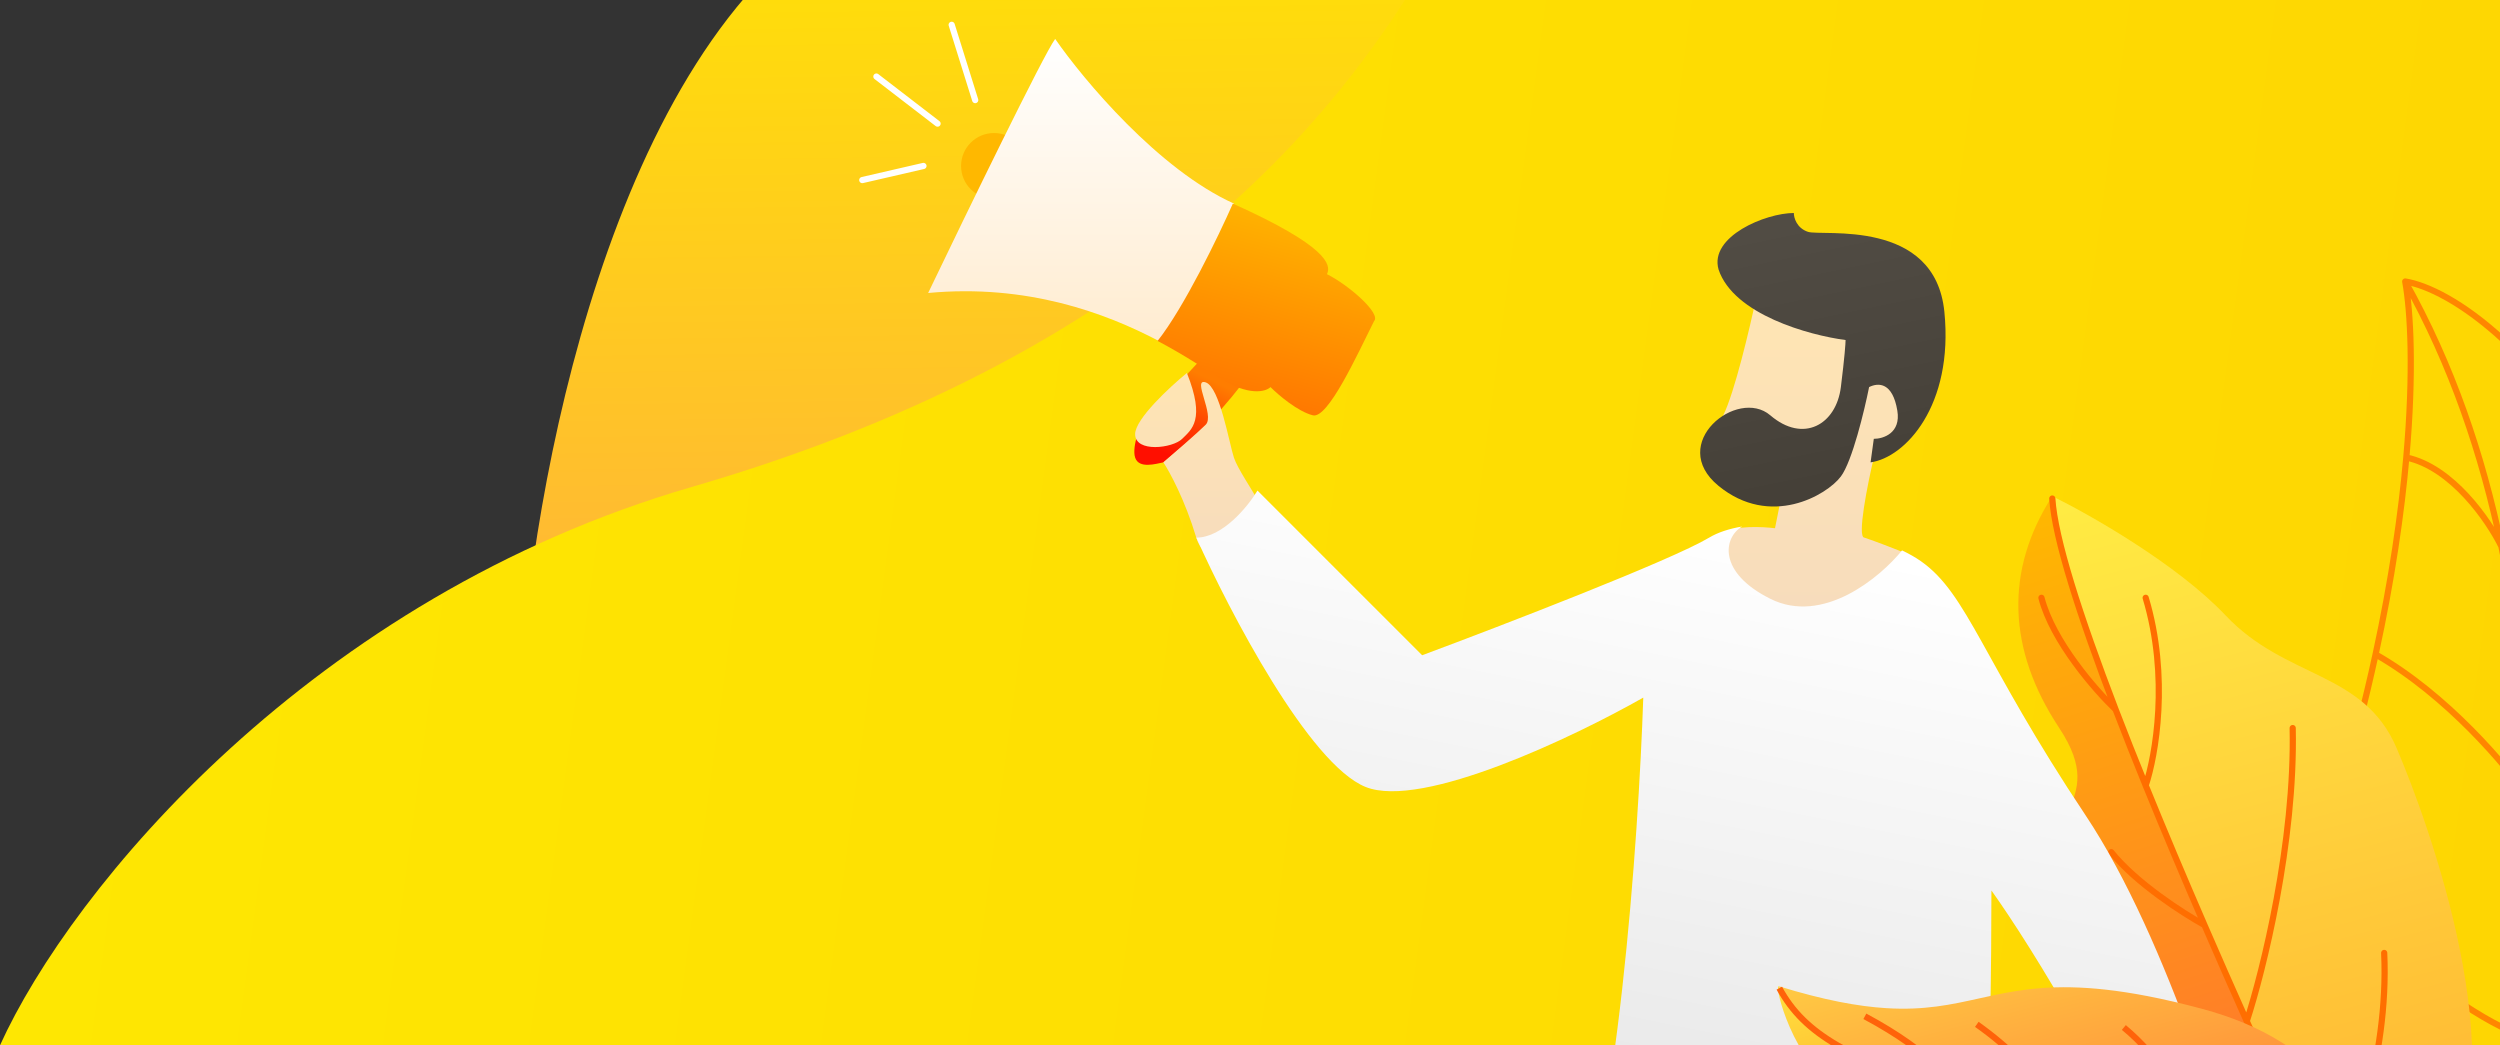 <svg width="806" height="337" viewBox="0 0 806 337" fill="none" xmlns="http://www.w3.org/2000/svg">
<rect x="0" y="0" width="806" height="337" fill="#333333" stroke="none"/>
<path d="M272 -28C196.8 15.6 171 158.5 167.5 224.5C397.5 208.5 555.667 49.5 606 -28C526 -46.167 347.2 -71.6 272 -28Z" fill="url(#paint0_linear)"/>
<path fill-rule="evenodd" clip-rule="evenodd" d="M806 -16H462.734C435.731 30.576 378 112 223 157C100.665 192.516 23.048 286.221 0 337H806V-16Z" fill="url(#paint1_linear)"/>
<path d="M792.396 417.184C813.284 394.813 812.298 421.805 856.807 348.201C872.613 322.063 882.38 306.13 886.672 292.332M792.396 417.184C797.135 402.586 802.133 383.06 806.216 360.289M792.396 417.184C770.756 402.256 734.861 355.82 747.922 282.147M775.442 90.758C790.375 117.425 800.287 146.485 806.448 176.118M775.442 90.758C777.193 100.356 778.239 119.863 775.795 147.497M775.442 90.758C789.169 92.961 821.86 112.485 850.988 171.767M806.448 176.118C802.408 167.884 790.623 150.632 775.795 147.497M806.448 176.118C809.739 191.949 811.959 207.943 813.302 223.824M775.795 147.497C774.211 165.402 771.163 186.719 765.892 210.963M813.302 223.824C815.215 213.977 825.43 189.781 850.988 171.767M813.302 223.824C814.237 234.876 814.747 245.873 814.898 256.722M850.988 171.767C853.784 177.458 856.547 183.515 859.258 189.959C865.133 203.925 870.194 215.601 874.396 225.619M813.835 297.607C820.553 285.659 842.072 254.534 874.396 225.619M813.835 297.607C813.049 309.77 811.88 321.559 810.434 332.82M813.835 297.607C814.691 284.357 815.091 270.662 814.898 256.722M874.396 225.619C888.037 258.137 892.631 273.177 886.672 292.332M806.216 360.289C818.504 361.293 851.798 349.108 886.672 292.332M806.216 360.289C807.778 351.576 809.206 342.389 810.434 332.82M810.434 332.82C801.07 329.208 775.456 314.016 747.922 282.147M747.922 282.147C749.255 274.627 751.098 266.823 753.519 258.739C758.595 241.789 762.661 225.826 765.892 210.963M814.898 256.722C808.117 246.9 788.822 223.998 765.892 210.963" stroke="#FF8600" stroke-width="2" stroke-linecap="round"/>
<path fill-rule="evenodd" clip-rule="evenodd" d="M661.643 159.966C646.275 183.916 647.189 209.436 663.882 234.681C672.502 247.716 669.866 254.263 667.09 261.16C664.49 267.619 661.766 274.385 668.051 287.074C673.208 297.486 672.826 304.704 672.51 310.692C672.028 319.793 671.697 326.049 691.202 336.35C717.072 350.011 752.806 398.415 767.439 420.91C734.888 356.323 668.157 213.712 661.643 159.966Z" fill="url(#paint2_linear)"/>
<path d="M661.643 159.966C668.157 213.712 734.888 356.323 767.439 420.91C765.949 415.364 764.809 415.671 788.075 379.689C811.34 343.707 783.295 266.016 772.644 241.131C761.993 216.245 736.968 219.005 717.571 198.451C702.053 182.008 673.82 165.943 661.643 159.966Z" fill="url(#paint3_linear)"/>
<path d="M766.662 420.728C761.97 410.927 756.605 399.59 750.839 387.228M661.662 160.728C662.454 173.528 670.468 198.487 682.068 228.728M750.839 387.228C757.447 374.894 770.262 341.628 768.662 307.228M750.839 387.228C748.43 382.061 745.949 376.715 743.419 371.228M724.352 329.228C729.622 313.061 739.962 271.528 739.162 234.728M724.352 329.228C730.817 343.708 737.267 357.887 743.419 371.228M724.352 329.228C719.778 318.982 715.197 308.585 710.708 298.228M691.764 253.228C694.965 243.728 699.446 218.328 691.764 192.728M691.764 253.228C697.661 267.736 704.083 282.939 710.708 298.228M691.764 253.228C688.333 244.785 685.08 236.579 682.068 228.728M743.419 371.228C736.333 362.728 717.362 342.428 698.162 329.228M710.708 298.228C704.026 294.561 688.662 284.728 680.662 274.728M682.068 228.728C675.6 222.561 661.762 206.728 658.162 192.728" stroke="#FF6E00" stroke-width="2" stroke-linecap="round"/>
<path d="M314.404 32.269L306.82 8M302.27 39.853L282.551 24.685M297.719 53.505L278.001 58.055" stroke="white" stroke-width="2" stroke-linecap="round"/>
<circle r="10.618" transform="matrix(-1 0 0 1 320.47 53.505)" fill="url(#paint4_linear)"/>
<path d="M299.234 94.459C311.368 69.178 336.548 17.404 340.188 12.55C349.289 25.696 373.558 54.718 397.827 65.639C393.277 75.944 382.054 99.225 373.56 109.916C356.486 100.927 331.136 91.468 299.234 94.459Z" fill="url(#paint5_linear)"/>
<path d="M375.077 149.064C385.695 139.963 390.246 136.93 400.863 123.278L388.729 114.177L369.01 135.413C367.999 135.919 364.763 143.907 365.976 147.548C367.19 151.188 372.549 149.57 375.077 149.064Z" fill="url(#paint6_linear)"/>
<path d="M442.978 103.56C437.416 114.683 428.112 135.11 423.258 133.896C418.404 132.683 412.134 127.323 409.606 124.795C408.09 126.312 402.629 127.829 392.921 121.762C388.762 119.162 382.109 114.603 373.205 109.916C381.699 99.225 392.922 75.944 397.472 65.639C427.808 79.291 429.325 85.358 427.808 88.392C434.887 91.931 445.405 101.133 442.978 103.56Z" fill="url(#paint7_linear)"/>
<path d="M601.082 173.333C604.722 174.547 610.688 176.873 613.216 177.884C613.216 180.412 612.913 187.592 611.699 196.086C610.182 206.703 576.813 202.153 561.644 200.636C546.476 199.119 551.027 174.85 555.577 171.817C559.217 169.39 568.217 169.794 572.262 170.3L573.779 162.716C566.195 156.143 551.937 141.177 555.577 133.896C559.217 126.615 564.172 105.582 566.195 95.976C581.363 101.537 612.913 114.784 617.767 123.278C622.621 131.773 610.688 142.997 604.116 147.547C602.093 156.143 598.655 173.333 601.082 173.333Z" fill="url(#paint8_linear)"/>
<path d="M397.818 147.548C399.031 151.188 403.895 158.165 405.411 161.199C409.962 167.266 390.233 188.502 385.683 173.333C382.043 161.199 377.088 152.098 375.065 149.064C378.604 146.031 386.29 139.357 388.717 136.93C391.75 133.896 384.166 121.762 388.717 123.279C393.267 124.795 396.301 142.997 397.818 147.548Z" fill="url(#paint9_linear)"/>
<path d="M382.651 120.245C377.089 124.795 365.966 135.109 365.966 139.963C365.966 146.031 378.1 144.514 381.134 141.48C384.167 138.447 388.719 135.413 382.651 120.245Z" fill="url(#paint10_linear)"/>
<path d="M672.373 262.826C699.069 302.87 719.9 372.542 726.979 402.373C719.698 403.587 709.788 405.912 705.743 406.924C685.114 353.532 654.677 304.791 642.037 287.095C642.037 334.116 640.216 429.676 632.936 435.743C603.813 450.305 535.859 420.575 505.523 403.89C521.298 369.913 528.275 270.41 529.792 224.905C507.545 237.545 458.501 261.006 440.299 253.725C422.098 246.444 396.312 197.097 385.694 173.333C394.188 173.333 402.379 163.221 405.413 158.165L458.501 211.254C484.287 201.647 538.893 180.614 551.027 173.333C553.868 171.629 557.507 170.456 561.645 169.746C555.578 173.333 553.758 184.558 570.746 193.052C587.734 201.546 606.138 186.19 613.217 177.451C615.494 178.535 617.54 179.696 619.284 180.917C634.452 191.535 639.003 212.771 672.373 262.826Z" fill="url(#paint11_linear)"/>
<path d="M611.699 132.38C612.912 139.66 607.148 141.48 604.115 141.48C603.804 143.654 603.443 146.274 603.074 149.064C614.169 147.548 629.9 130.862 626.867 100.526C623.833 70.19 587.429 76.257 582.879 74.74C579.239 73.527 578.329 70.19 578.329 68.673C569.228 68.673 551.026 76.257 554.059 86.875C558.913 101.436 583.385 108.11 595.014 109.627C595.014 110.638 594.71 115.088 593.497 124.795C591.98 136.93 581.362 142.997 570.744 133.896C560.127 124.795 537.374 142.997 554.059 156.648C570.744 170.3 588.946 159.682 593.497 153.615C597.137 148.761 601.081 132.379 602.598 124.795C605.631 123.279 610.182 123.279 611.699 132.38Z" fill="url(#paint12_linear)"/>
<path fill-rule="evenodd" clip-rule="evenodd" d="M573.568 317.992C571.533 316.805 578.737 344.189 592.131 349.277C605.526 354.365 627.481 365.812 646.893 400.318C660.378 424.29 688.922 420.195 709.045 417.308C717.888 416.04 725.105 415.004 728.702 416.687C738.543 421.29 748.564 417.437 753.477 415.548C754.446 415.175 755.217 414.878 755.747 414.739C748.971 410.786 739.836 405.588 729.443 399.857C718.987 394.092 707.259 387.789 695.378 381.671C681.444 374.495 667.301 367.576 654.758 362.081C648.194 359.205 642.067 356.719 636.638 354.792C627.834 351.666 620.29 348.972 613.792 346.51C589.446 337.285 579.791 331.309 573.568 317.992Z" fill="url(#paint13_linear)"/>
<path fill-rule="evenodd" clip-rule="evenodd" d="M608.142 325.032C599.105 324.472 588.099 322.47 573.568 317.992C579.791 331.309 589.446 337.285 613.792 346.51C620.29 348.972 627.834 351.666 636.638 354.792C642.067 356.719 648.194 359.205 654.758 362.081C667.301 367.576 681.444 374.495 695.378 381.671C707.259 387.789 718.987 394.092 729.443 399.857C739.836 405.588 748.971 410.786 755.747 414.739C764.656 395.551 770.095 357.346 734.944 335.66C728.164 331.477 719.873 327.908 709.805 325.21C703.464 323.51 697.711 322.181 692.457 321.162C672.897 317.37 660.236 317.878 649.758 319.552C645.621 320.213 641.824 321.055 638.076 321.887C629.131 323.872 620.47 325.795 608.142 325.032Z" fill="url(#paint14_linear)"/>
<path d="M755.365 414.283C751.503 412.083 746.946 409.522 741.881 406.716M573.648 318.577C581.954 333.801 596.263 341.078 631.081 353.122M741.881 406.716C743.877 395.599 743.442 368.323 725.727 348.149M741.881 406.716C739.211 405.237 736.4 403.689 733.476 402.091M712.074 390.592C712.532 378.783 707.703 350.384 684.726 331.262M712.074 390.592C719.58 394.554 726.822 398.455 733.476 402.091M712.074 390.592C708.642 388.78 705.154 386.954 701.642 385.135M666.954 367.907C666.197 361.816 659.211 345.757 637.322 330.248M666.954 367.907C678.023 373.108 689.966 379.087 701.642 385.135M666.954 367.907C660.411 364.833 654.174 362.03 648.477 359.645M631.081 353.122C632.469 353.602 633.891 354.09 635.346 354.586C639.243 355.916 643.667 357.631 648.477 359.645M631.081 353.122C630.325 349.56 623.296 339.482 601.231 327.657M733.476 402.091C733.215 404.093 726.729 407.921 702.874 407.217M701.642 385.135C693.897 388.197 672.771 391.798 650.231 381.71M648.477 359.645C645.021 360.283 632.652 360.278 610.832 355.154" stroke="#FF630A" stroke-width="2"/>
<defs>
<linearGradient id="paint0_linear" x1="335.266" y1="-52.074" x2="339.056" y2="225.152" gradientUnits="userSpaceOnUse">
<stop stop-color="#FFE600"/>
<stop offset="1" stop-color="#FFB13D"/>
</linearGradient>
<linearGradient id="paint1_linear" x1="6.269" y1="-16" x2="838.49" y2="96.362" gradientUnits="userSpaceOnUse">
<stop stop-color="#FEE802"/>
<stop offset="1" stop-color="#FED602"/>
</linearGradient>
<linearGradient id="paint2_linear" x1="676.527" y1="155.966" x2="762.664" y2="422.193" gradientUnits="userSpaceOnUse">
<stop stop-color="#FFB800"/>
<stop offset="1" stop-color="#FF603D"/>
</linearGradient>
<linearGradient id="paint3_linear" x1="690.142" y1="152.308" x2="762.664" y2="422.193" gradientUnits="userSpaceOnUse">
<stop stop-color="#FFEC43"/>
<stop offset="1" stop-color="#FFAD31"/>
</linearGradient>
<linearGradient id="paint4_linear" x1="7.581" y1="7.695" x2="11.765" y2="20.871" gradientUnits="userSpaceOnUse">
<stop offset="0.017" stop-color="#FFB800"/>
<stop offset="1" stop-color="#FF6B00"/>
</linearGradient>
<linearGradient id="paint5_linear" x1="371.462" y1="12.55" x2="371.462" y2="133.948" gradientUnits="userSpaceOnUse">
<stop stop-color="white"/>
<stop offset="1" stop-color="#FFE7C4"/>
</linearGradient>
<linearGradient id="paint6_linear" x1="393.279" y1="123.278" x2="380.881" y2="148.688" gradientUnits="userSpaceOnUse">
<stop offset="0.017" stop-color="#FF7D00"/>
<stop offset="1" stop-color="#FF0F00"/>
</linearGradient>
<linearGradient id="paint7_linear" x1="391.762" y1="56.538" x2="371.106" y2="133.948" gradientUnits="userSpaceOnUse">
<stop offset="0.017" stop-color="#FFB800"/>
<stop offset="1" stop-color="#FF6B00"/>
</linearGradient>
<linearGradient id="paint8_linear" x1="585.052" y1="95.976" x2="585.052" y2="202.911" gradientUnits="userSpaceOnUse">
<stop stop-color="#FFE5B3"/>
<stop offset="0.948" stop-color="#F7DCBC"/>
</linearGradient>
<linearGradient id="paint9_linear" x1="386.027" y1="120.245" x2="386.027" y2="178.691" gradientUnits="userSpaceOnUse">
<stop stop-color="#FFE5B3"/>
<stop offset="0.948" stop-color="#F7DCBC"/>
</linearGradient>
<linearGradient id="paint10_linear" x1="386.027" y1="120.245" x2="386.027" y2="178.691" gradientUnits="userSpaceOnUse">
<stop stop-color="#FFE5B3"/>
<stop offset="0.948" stop-color="#F7DCBC"/>
</linearGradient>
<linearGradient id="paint11_linear" x1="608.667" y1="179.401" x2="556.336" y2="439.641" gradientUnits="userSpaceOnUse">
<stop stop-color="white"/>
<stop offset="1" stop-color="#DFDFDF"/>
</linearGradient>
<linearGradient id="paint12_linear" x1="567.713" y1="67.156" x2="587.691" y2="163.301" gradientUnits="userSpaceOnUse">
<stop stop-color="#524D45"/>
<stop offset="1" stop-color="#443F37"/>
</linearGradient>
<linearGradient id="paint13_linear" x1="635.16" y1="301.716" x2="673.485" y2="437.383" gradientUnits="userSpaceOnUse">
<stop stop-color="#FFE03F"/>
<stop offset="1" stop-color="#FF4D00"/>
</linearGradient>
<linearGradient id="paint14_linear" x1="654.301" y1="296.681" x2="690.082" y2="432.694" gradientUnits="userSpaceOnUse">
<stop stop-color="#FFCA43"/>
<stop offset="1" stop-color="#FF5631"/>
</linearGradient>
</defs>
</svg>
